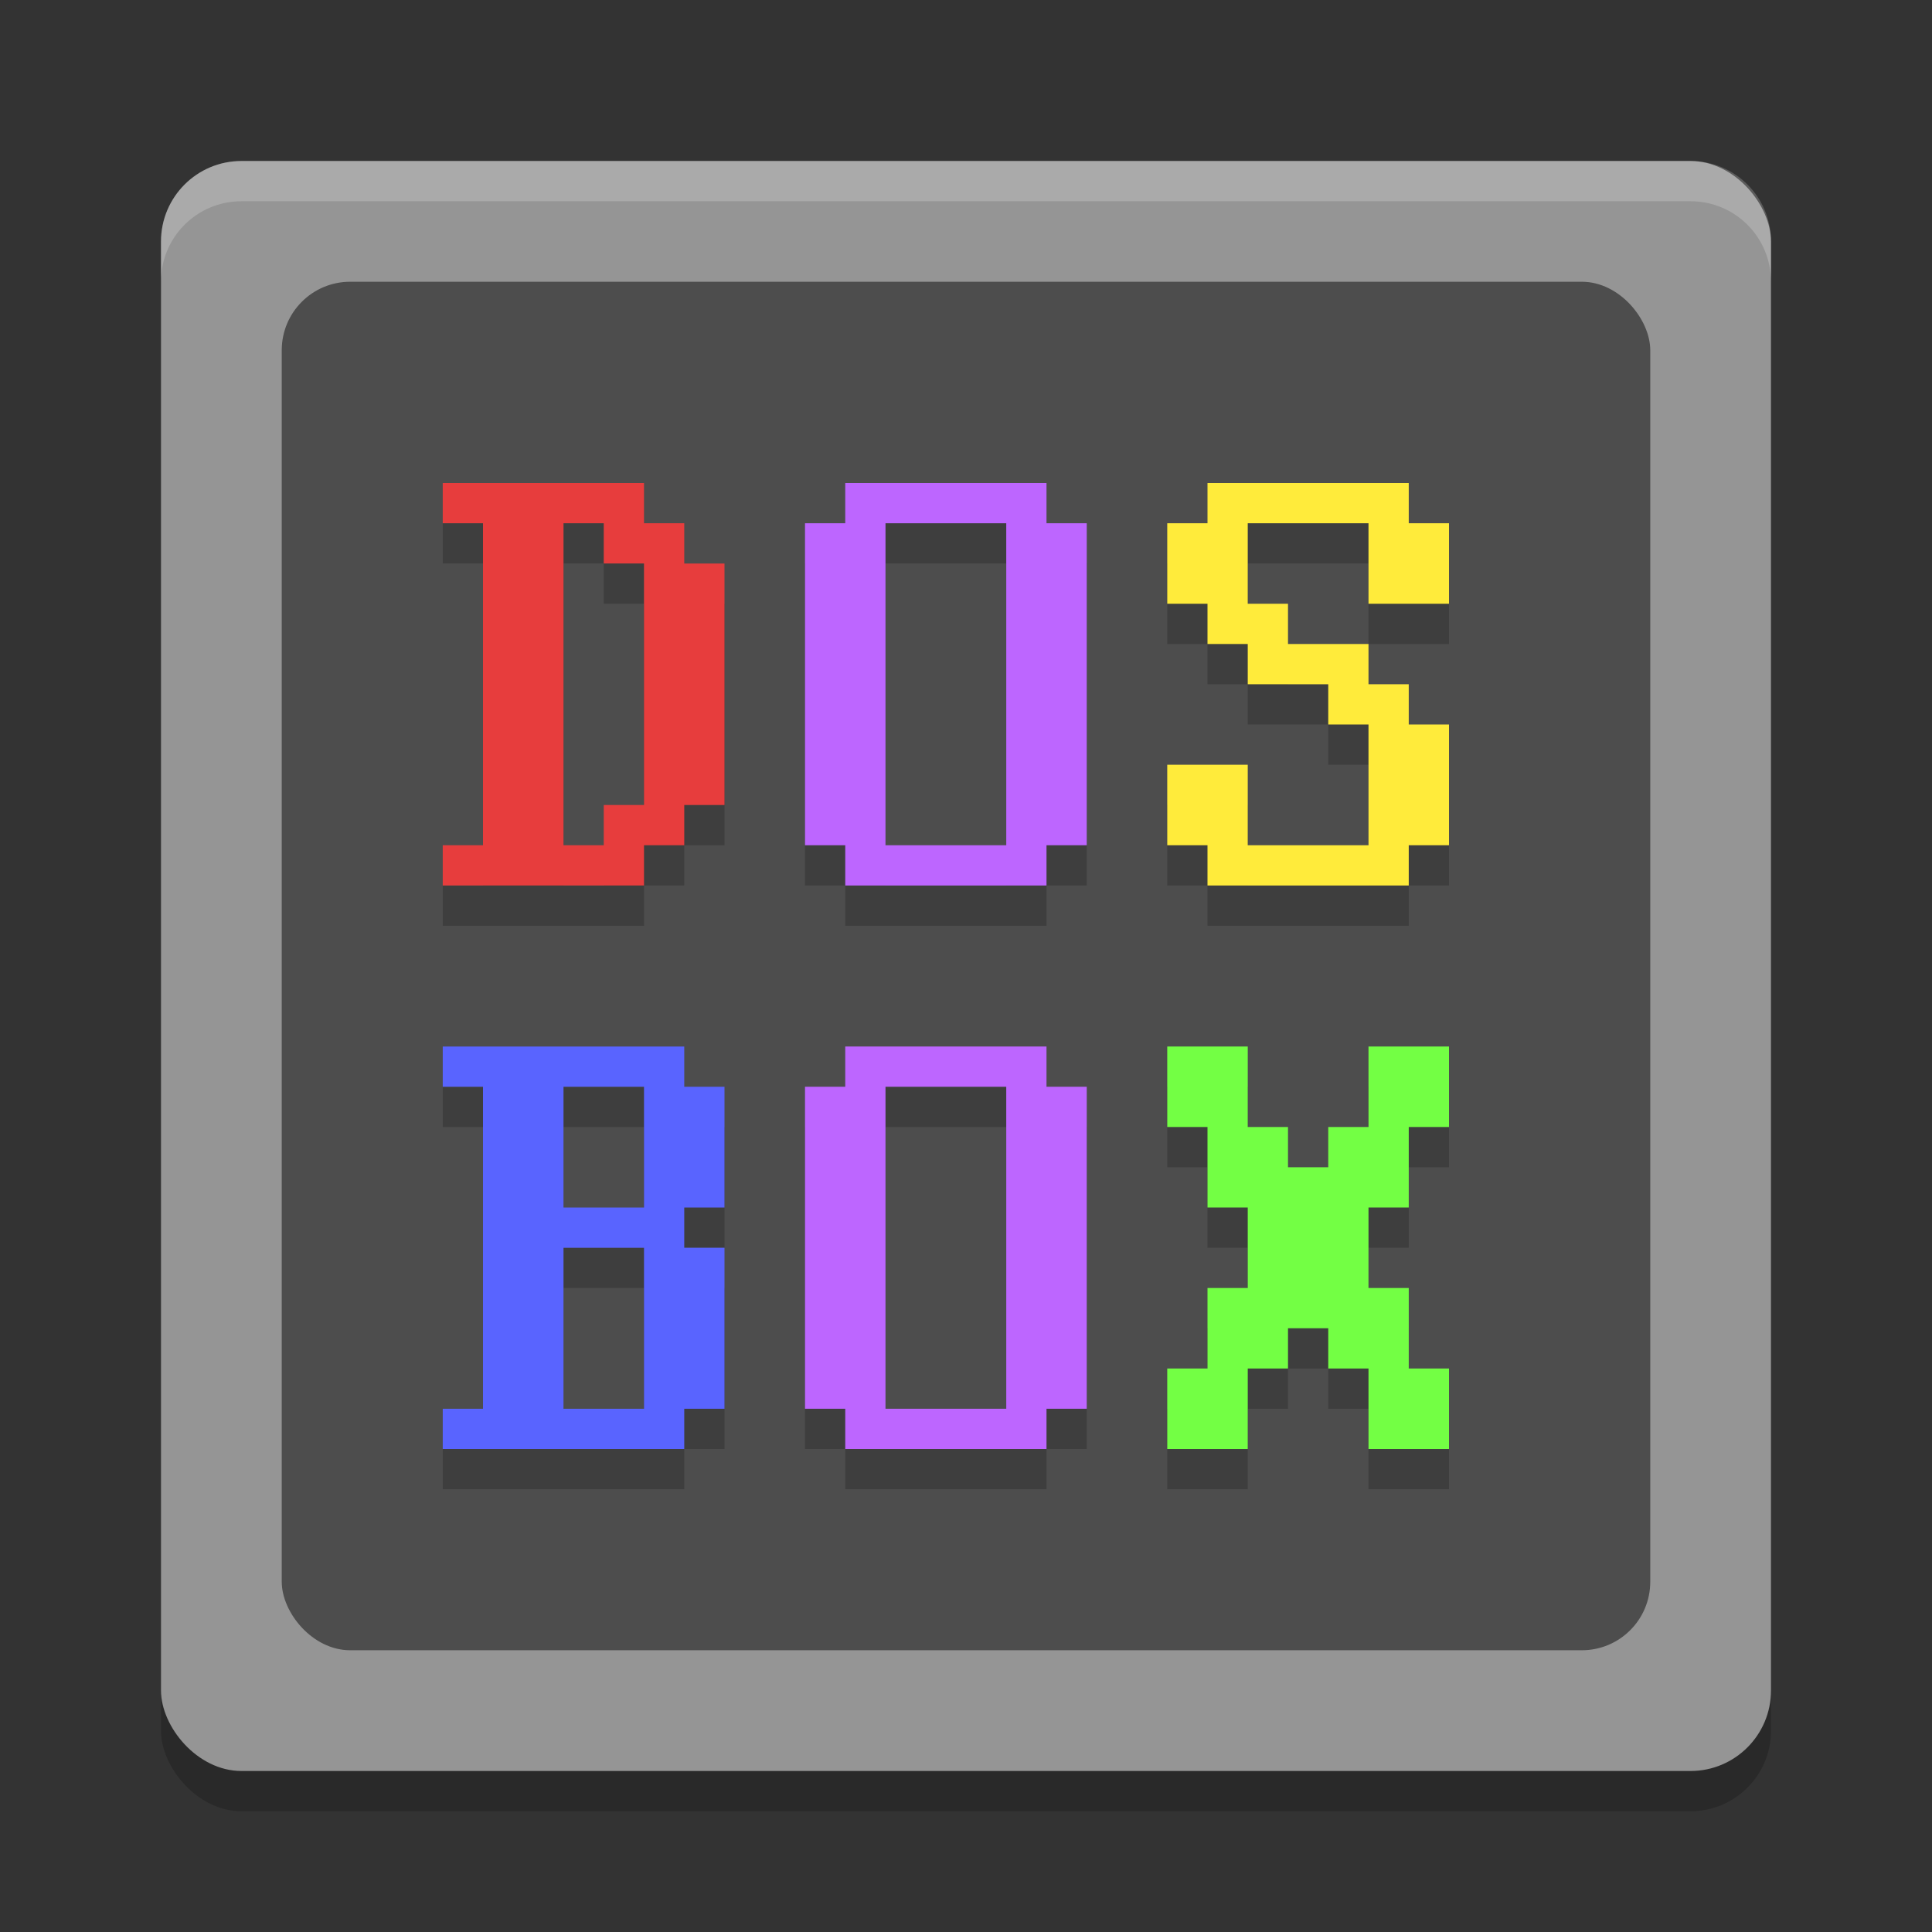 <svg width="48" height="48" version="1.1" xmlns="http://www.w3.org/2000/svg"><rect width="100%" height="100%" fill="#333333" stroke="none"/><defs>
<linearGradient id="ucPurpleBlue" x1="0%" y1="0%" x2="100%" y2="100%">
  <stop offset="0%" style="stop-color:#B794F4;stop-opacity:1"/>
  <stop offset="100%" style="stop-color:#4299E1;stop-opacity:1"/>
</linearGradient>
</defs>
 <rect x="4" y="5" width="40" height="40" rx="2" ry="2" style="opacity:.2"/>
 <rect x="4" y="4" width="40" height="40" rx="2" ry="2" style="fill:#959595"/>
 <rect x="7" y="7" width="34" height="34" rx="1.7" ry="1.7" style="fill:#4d4d4d"/>
 <path d="m11 13v1h1v8h-1v1h5v-1h1v-1h1v-6h-1v-1h-1v-1zm10 0v1h-1v8h1v1h5v-1h1v-8h-1v-1zm9 0v1h-1v2h1v1h1v1h2v1h1v3h-3v-2h-2v2h1v1h5v-1h1v-3h-1v-1h-1v-1h-2v-1h-1v-2h3v2h2v-2h-1v-1zm-16 1h1v1h1v6h-1v1h-1zm8 0h3v8h-3zm-11 13v1h1v8h-1v1h6v-1h1v-4h-1v-1h1v-3h-1v-1zm10 0v1h-1v8h1v1h5v-1h1v-8h-1v-1zm8 0v2h1v2h1v2h-1v2h-1v2h2v-2h1v-1h1v1h1v2h2v-2h-1v-2h-1v-2h1v-2h1v-2h-2v2h-1v1h-1v-1h-1v-2zm-15 1h2v3h-2zm8 0h3v8h-3zm-8 4h2v4h-2z" style="opacity:.2"/>
 <path d="m29 26v2h1v2h1v2h-1v2h-1v2h2v-2h1v-1h1v1h1v2h2v-2h-1v-2h-1v-2h1v-2h1v-2h-2v2h-1v1h-1v-1h-1v-2z" style="fill:#73ff44"/>
 <path d="m6 4c-1.108 0-2 0.892-2 2v1c0-1.108 0.892-2 2-2h36c1.108 0 2 0.892 2 2v-1c0-1.108-0.892-2-2-2h-36z" style="fill:#ffffff;opacity:.2"/>
 <path d="m11 12v1h1v8h-1v1h5v-1h1v-1h1v-6h-1v-1h-1v-1zm3 1h1v1h1v6h-1v1h-1z" style="fill:#e73d3d"/>
 <path d="m21 12v1h-1v8h1v1h5v-1h1v-8h-1v-1zm1 1h3v8h-3zm-1 13v1h-1v8h1v1h5v-1h1v-8h-1v-1zm1 1h3v8h-3z" style="fill:#bd66ff"/>
 <path d="m30 12v1h-1v2h1v1h1v1h2v1h1v3h-3v-2h-2v2h1v1h5v-1h1v-3h-1v-1h-1v-1h-2v-1h-1v-2h3v2h2v-2h-1v-1z" style="fill:#ffeb3b"/>
 <path d="m11 26v1h1v8h-1v1h6v-1h1v-4h-1v-1h1v-3h-1v-1zm3 1h2v3h-2zm0 4h2v4h-2z" style="fill:#5964ff"/>
</svg>
